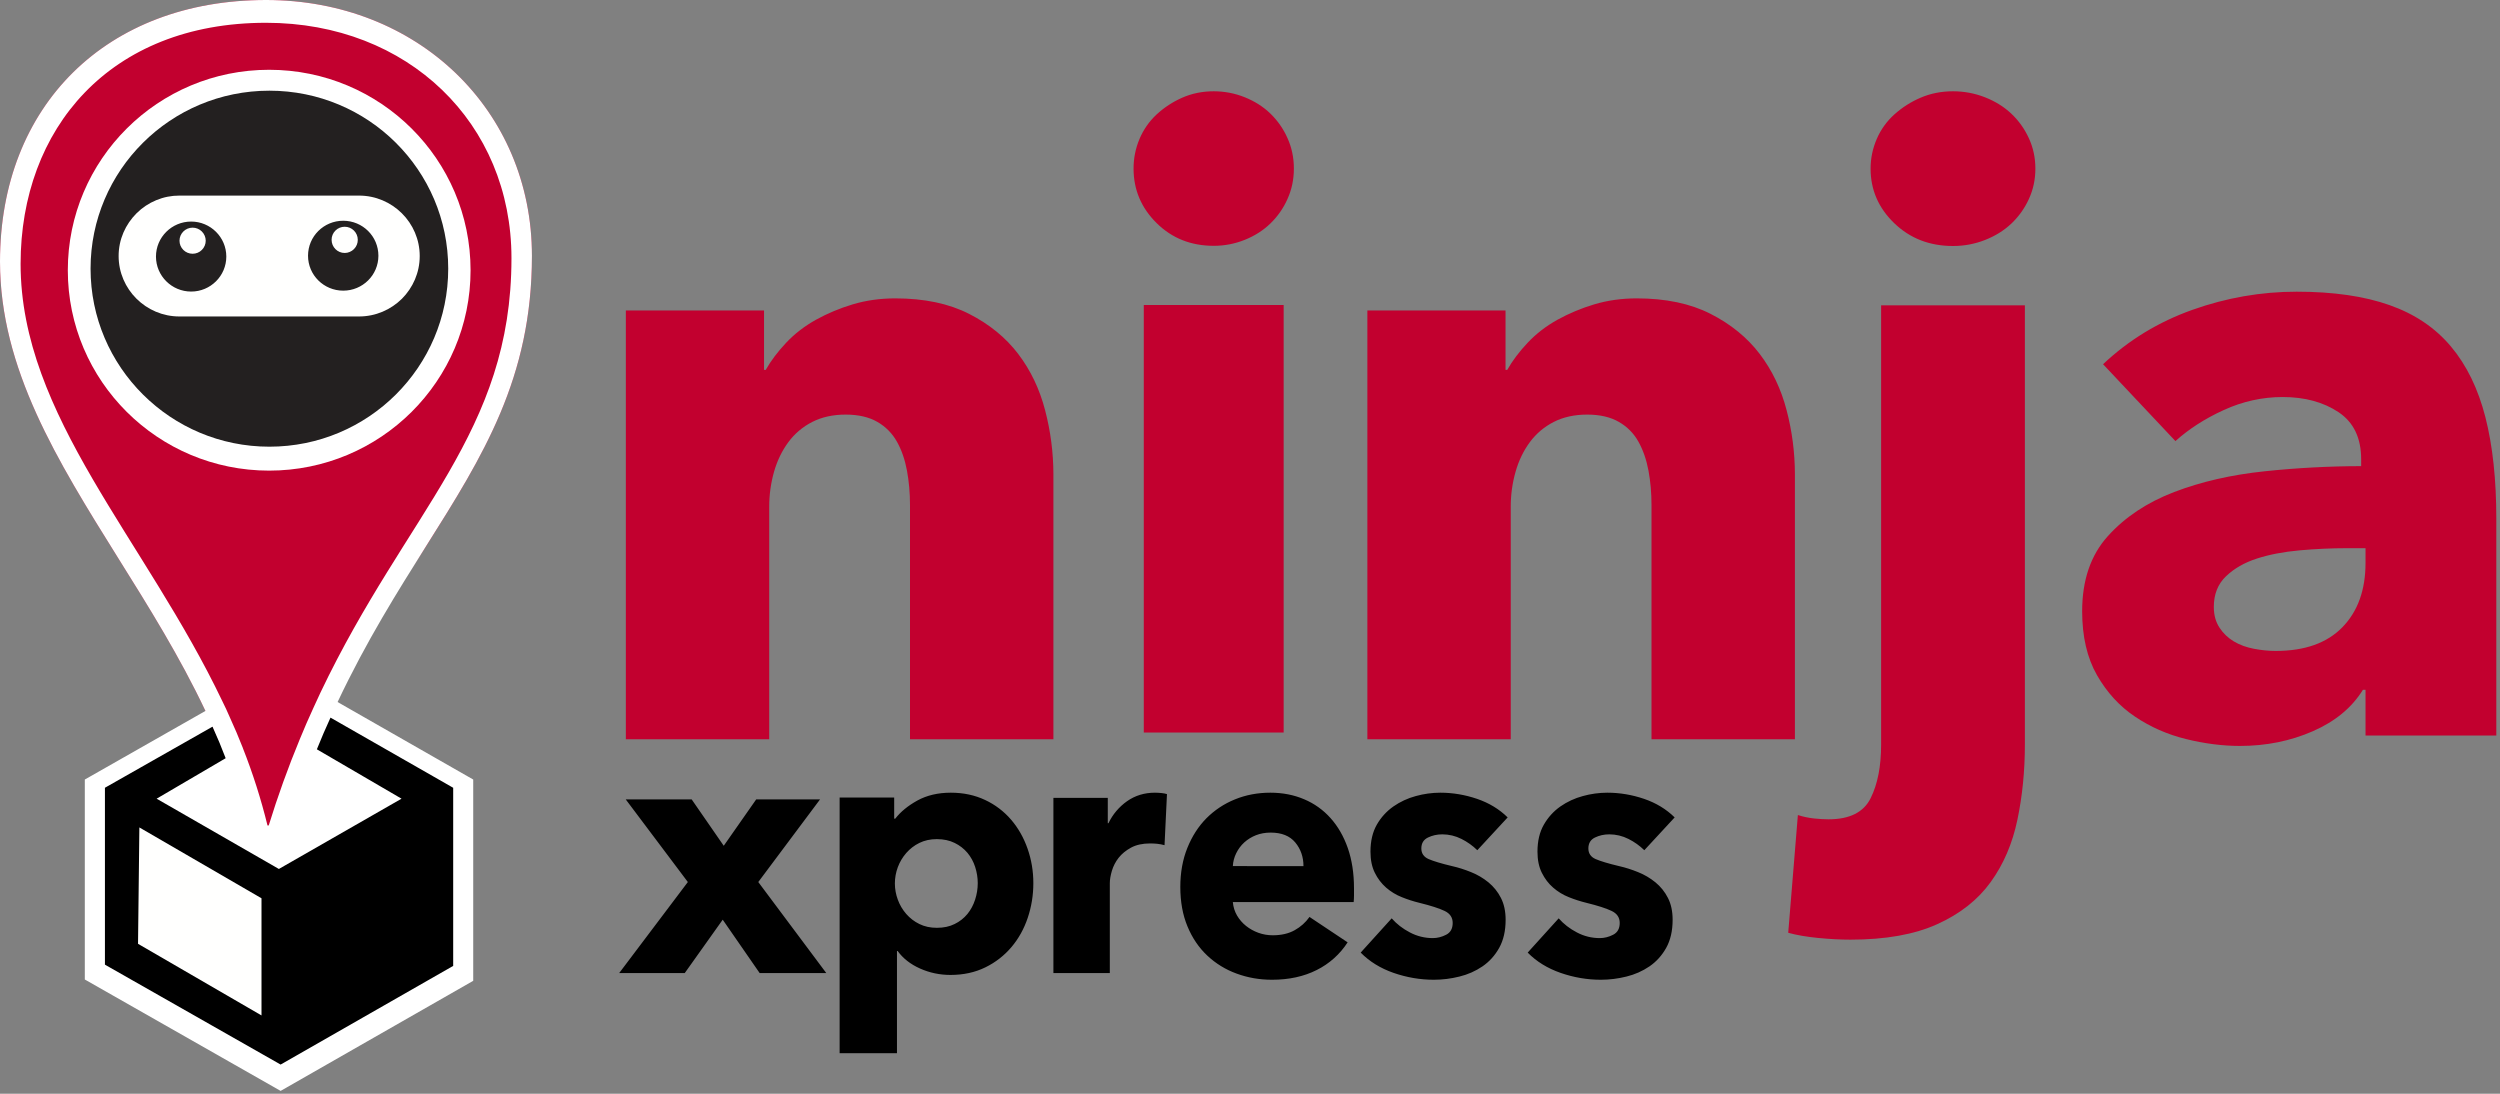 <svg width="80" height="35" viewBox="0 0 80 35" fill="none" xmlns="http://www.w3.org/2000/svg">
<rect x="0" y="0" width="80" height="35" fill="#808080" stroke="none"/>
<g clip-path="url(#clip0_1801_11038)">
<path fill-rule="evenodd" clip-rule="evenodd" d="M29.12 23.656V16.161C29.12 15.775 29.087 15.408 29.023 15.059C28.958 14.71 28.852 14.402 28.703 14.136C28.556 13.871 28.34 13.652 28.078 13.502C27.809 13.346 27.47 13.267 27.062 13.267C26.654 13.267 26.298 13.346 25.992 13.502C25.69 13.655 25.428 13.877 25.227 14.149C25.023 14.425 24.87 14.742 24.768 15.1C24.666 15.463 24.614 15.839 24.615 16.216V23.656H20.027V9.934H24.449V11.835H24.504C24.671 11.541 24.889 11.252 25.158 10.967C25.426 10.682 25.742 10.439 26.103 10.236C26.478 10.029 26.874 9.863 27.285 9.74C27.711 9.612 28.165 9.548 28.647 9.548C29.575 9.548 30.362 9.713 31.011 10.044C31.66 10.374 32.183 10.802 32.582 11.325C32.98 11.849 33.268 12.45 33.444 13.13C33.618 13.796 33.707 14.481 33.709 15.169V23.656H29.12ZM36.601 23.442H41.077V9.761H36.601V23.442ZM41.404 5.393C41.404 5.742 41.336 6.066 41.199 6.369C41.069 6.662 40.884 6.928 40.653 7.151C40.426 7.371 40.153 7.546 39.835 7.674C39.516 7.802 39.184 7.866 38.839 7.866C38.111 7.866 37.502 7.623 37.011 7.138C36.52 6.653 36.274 6.071 36.274 5.393C36.274 5.064 36.337 4.748 36.465 4.445C36.589 4.149 36.775 3.882 37.011 3.663C37.252 3.44 37.529 3.259 37.829 3.127C38.139 2.99 38.475 2.921 38.839 2.921C39.184 2.921 39.517 2.985 39.835 3.113C40.153 3.242 40.426 3.415 40.653 3.635C40.884 3.859 41.069 4.125 41.199 4.418C41.336 4.72 41.404 5.046 41.404 5.393ZM52.848 23.656V16.161C52.848 15.775 52.816 15.408 52.751 15.059C52.686 14.71 52.579 14.402 52.431 14.136C52.285 13.871 52.068 13.652 51.805 13.502C51.536 13.346 51.198 13.267 50.79 13.267C50.383 13.267 50.026 13.346 49.72 13.502C49.414 13.658 49.159 13.874 48.955 14.149C48.751 14.425 48.598 14.742 48.497 15.1C48.394 15.463 48.343 15.839 48.344 16.216V23.656H43.756V9.934H48.177V11.835H48.232C48.399 11.541 48.617 11.252 48.886 10.967C49.154 10.682 49.469 10.439 49.831 10.236C50.206 10.029 50.603 9.863 51.013 9.74C51.439 9.612 51.893 9.548 52.376 9.548C53.302 9.548 54.09 9.713 54.739 10.044C55.388 10.374 55.911 10.802 56.31 11.325C56.709 11.849 56.996 12.45 57.172 13.13C57.347 13.796 57.435 14.481 57.437 15.169V23.656H52.848ZM65.132 5.396C65.132 5.745 65.062 6.07 64.922 6.373C64.787 6.668 64.597 6.934 64.361 7.157C64.127 7.377 63.847 7.552 63.519 7.68C63.192 7.808 62.851 7.872 62.496 7.872C61.748 7.872 61.122 7.629 60.617 7.143C60.112 6.657 59.859 6.075 59.859 5.397C59.859 5.066 59.925 4.75 60.056 4.447C60.184 4.149 60.375 3.881 60.617 3.664C60.866 3.44 61.15 3.258 61.458 3.127C61.776 2.99 62.121 2.921 62.496 2.921C62.851 2.921 63.193 2.985 63.519 3.113C63.847 3.242 64.127 3.416 64.361 3.636C64.597 3.859 64.787 4.125 64.922 4.42C65.062 4.722 65.132 5.048 65.132 5.396ZM64.796 23.826C64.796 24.669 64.716 25.471 64.557 26.232C64.398 26.993 64.113 27.657 63.702 28.226C63.291 28.795 62.721 29.244 61.991 29.574C61.262 29.904 60.336 30.069 59.215 30.069C58.897 30.069 58.551 30.051 58.176 30.014C57.803 29.977 57.485 29.922 57.223 29.849L57.532 26.081C57.7 26.136 57.873 26.172 58.05 26.191C58.204 26.208 58.359 26.217 58.514 26.218C59.187 26.218 59.635 25.993 59.859 25.545C60.084 25.095 60.196 24.522 60.196 23.826V9.77H64.796V23.826ZM75.697 17.542H75.111C74.609 17.542 74.102 17.565 73.59 17.611C73.079 17.657 72.623 17.744 72.223 17.873C71.823 18.002 71.492 18.191 71.233 18.44C70.972 18.688 70.842 19.016 70.842 19.421C70.842 19.679 70.902 19.9 71.023 20.084C71.14 20.265 71.298 20.416 71.484 20.526C71.67 20.637 71.884 20.715 72.125 20.761C72.367 20.807 72.6 20.83 72.823 20.83C73.753 20.83 74.465 20.577 74.958 20.07C75.45 19.564 75.697 18.878 75.697 18.011V17.542ZM67.298 11.655C68.117 10.882 69.07 10.301 70.159 9.914C71.246 9.527 72.358 9.334 73.493 9.334C74.665 9.334 75.655 9.477 76.464 9.763C77.274 10.048 77.929 10.49 78.431 11.089C78.934 11.688 79.301 12.443 79.534 13.355C79.766 14.267 79.882 15.35 79.882 16.602V23.538H75.697V22.074H75.613C75.26 22.645 74.725 23.087 74.009 23.4C73.292 23.713 72.516 23.87 71.679 23.87C71.121 23.87 70.545 23.796 69.949 23.649C69.353 23.502 68.809 23.262 68.317 22.93C67.824 22.599 67.419 22.157 67.103 21.604C66.787 21.051 66.629 20.37 66.629 19.559C66.629 18.564 66.903 17.763 67.452 17.155C68 16.547 68.707 16.077 69.573 15.745C70.438 15.414 71.4 15.193 72.46 15.082C73.489 14.973 74.523 14.918 75.557 14.916V14.695C75.557 14.014 75.316 13.511 74.832 13.189C74.348 12.867 73.753 12.705 73.046 12.705C72.395 12.705 71.767 12.844 71.163 13.12C70.558 13.396 70.042 13.728 69.614 14.115L67.298 11.655Z" fill="#C2002F"/>
<path fill-rule="evenodd" clip-rule="evenodd" d="M24.309 31.138L23.127 29.43L21.912 31.138H19.814L22.011 28.225L20.023 25.58H22.133L23.16 27.065L24.199 25.58H26.242L24.265 28.225L26.441 31.138H24.309ZM31.288 28.26C31.288 28.083 31.259 27.91 31.204 27.739C31.151 27.575 31.068 27.422 30.958 27.29C30.845 27.157 30.706 27.05 30.549 26.974C30.386 26.893 30.195 26.852 29.979 26.852C29.77 26.852 29.583 26.893 29.419 26.974C29.259 27.052 29.117 27.162 29 27.296C28.883 27.43 28.792 27.584 28.73 27.75C28.668 27.917 28.636 28.093 28.636 28.271C28.636 28.448 28.668 28.622 28.731 28.792C28.792 28.959 28.883 29.113 29 29.247C29.117 29.381 29.259 29.49 29.419 29.568C29.583 29.649 29.769 29.69 29.979 29.69C30.195 29.69 30.386 29.65 30.549 29.568C30.707 29.492 30.846 29.382 30.958 29.247C31.066 29.114 31.148 28.96 31.204 28.787C31.259 28.617 31.288 28.439 31.288 28.26ZM33.067 28.26C33.067 28.645 33.007 29.014 32.888 29.369C32.769 29.723 32.595 30.036 32.368 30.305C32.138 30.577 31.854 30.798 31.534 30.954C31.205 31.116 30.832 31.198 30.415 31.198C30.072 31.198 29.747 31.129 29.442 30.993C29.135 30.856 28.897 30.669 28.725 30.433H28.703V33.703H26.868V25.522H28.614V26.198H28.647C28.819 25.976 29.055 25.783 29.357 25.616C29.66 25.45 30.016 25.366 30.426 25.366C30.829 25.366 31.195 25.444 31.523 25.599C31.843 25.748 32.127 25.964 32.356 26.231C32.584 26.497 32.759 26.806 32.882 27.157C33.005 27.508 33.067 27.876 33.067 28.26ZM37.265 27.046C37.188 27.025 37.109 27.009 37.029 27.001C36.954 26.994 36.878 26.99 36.803 26.99C36.561 26.99 36.357 27.035 36.192 27.125C36.027 27.215 35.894 27.324 35.795 27.451C35.698 27.575 35.625 27.716 35.58 27.867C35.536 28.017 35.514 28.148 35.514 28.26V31.138H33.709V25.531H35.449V26.343H35.471C35.605 26.061 35.81 25.819 36.065 25.639C36.322 25.458 36.62 25.366 36.957 25.366C37.031 25.366 37.102 25.371 37.172 25.378C37.242 25.385 37.298 25.396 37.343 25.412L37.265 27.046ZM41.711 27.716C41.711 27.422 41.623 27.17 41.449 26.959C41.273 26.748 41.011 26.643 40.661 26.643C40.49 26.643 40.333 26.671 40.19 26.727C40.052 26.781 39.925 26.859 39.815 26.959C39.708 27.057 39.623 27.172 39.559 27.303C39.495 27.432 39.458 27.572 39.451 27.715L41.711 27.716ZM43.328 28.427V28.653C43.328 28.728 43.324 28.8 43.317 28.867H39.451C39.465 29.025 39.51 29.168 39.585 29.297C39.66 29.424 39.756 29.536 39.874 29.63C39.992 29.724 40.124 29.797 40.27 29.85C40.417 29.902 40.568 29.929 40.725 29.929C41.004 29.929 41.239 29.874 41.432 29.765C41.619 29.661 41.781 29.517 41.904 29.342L43.124 30.155C42.88 30.534 42.538 30.84 42.134 31.041C41.724 31.248 41.246 31.352 40.704 31.352C40.304 31.352 39.926 31.286 39.569 31.154C39.221 31.028 38.902 30.832 38.632 30.578C38.364 30.326 38.153 30.016 38 29.647C37.846 29.278 37.77 28.856 37.77 28.382C37.77 27.923 37.845 27.507 37.995 27.134C38.145 26.761 38.348 26.445 38.605 26.185C38.865 25.924 39.174 25.719 39.516 25.581C39.865 25.438 40.243 25.366 40.651 25.366C41.043 25.366 41.404 25.436 41.732 25.576C42.056 25.712 42.345 25.918 42.578 26.18C42.814 26.443 42.998 26.763 43.13 27.139C43.261 27.516 43.328 27.945 43.328 28.427ZM47.274 27.207C47.125 27.061 46.954 26.939 46.767 26.846C46.577 26.749 46.366 26.699 46.152 26.699C45.987 26.699 45.834 26.733 45.694 26.801C45.553 26.869 45.483 26.985 45.483 27.151C45.483 27.309 45.561 27.422 45.715 27.49C45.87 27.557 46.12 27.633 46.465 27.715C46.666 27.76 46.87 27.825 47.074 27.908C47.275 27.988 47.462 28.098 47.63 28.235C47.796 28.371 47.932 28.541 48.029 28.732C48.129 28.927 48.18 29.161 48.18 29.432C48.18 29.786 48.111 30.085 47.975 30.33C47.839 30.575 47.66 30.772 47.441 30.923C47.217 31.076 46.966 31.186 46.702 31.25C46.434 31.317 46.159 31.352 45.883 31.352C45.444 31.352 45.014 31.278 44.593 31.132C44.173 30.985 43.822 30.768 43.542 30.483L44.534 29.387C44.692 29.567 44.886 29.718 45.117 29.838C45.343 29.958 45.595 30.02 45.85 30.019C45.994 30.019 46.136 29.984 46.276 29.912C46.417 29.84 46.486 29.714 46.486 29.534C46.486 29.36 46.4 29.232 46.228 29.15C46.055 29.067 45.785 28.98 45.419 28.89C45.227 28.843 45.04 28.783 44.858 28.709C44.674 28.637 44.505 28.533 44.356 28.404C44.206 28.272 44.083 28.111 43.995 27.93C43.901 27.742 43.855 27.516 43.855 27.253C43.855 26.914 43.923 26.625 44.059 26.388C44.19 26.158 44.371 25.959 44.588 25.807C44.806 25.655 45.049 25.543 45.305 25.474C45.56 25.403 45.823 25.367 46.087 25.366C46.49 25.366 46.884 25.433 47.268 25.564C47.653 25.696 47.978 25.894 48.245 26.157L47.274 27.207ZM52.618 27.207C52.469 27.061 52.298 26.939 52.111 26.846C51.92 26.749 51.71 26.699 51.496 26.699C51.331 26.699 51.178 26.733 51.038 26.801C50.898 26.869 50.828 26.985 50.828 27.151C50.828 27.309 50.905 27.422 51.059 27.49C51.214 27.557 51.464 27.633 51.809 27.715C52.01 27.76 52.214 27.825 52.418 27.908C52.619 27.988 52.806 28.098 52.974 28.235C53.14 28.371 53.276 28.54 53.373 28.732C53.474 28.927 53.524 29.161 53.524 29.432C53.524 29.786 53.455 30.085 53.319 30.33C53.182 30.575 53.004 30.772 52.785 30.923C52.56 31.076 52.31 31.186 52.046 31.25C51.778 31.317 51.503 31.352 51.227 31.352C50.788 31.352 50.358 31.278 49.938 31.132C49.517 30.985 49.166 30.768 48.886 30.483L49.878 29.387C50.036 29.567 50.23 29.718 50.461 29.838C50.687 29.958 50.938 30.02 51.194 30.019C51.338 30.019 51.48 29.984 51.62 29.912C51.761 29.84 51.831 29.714 51.831 29.534C51.831 29.36 51.744 29.232 51.572 29.15C51.399 29.067 51.129 28.98 50.763 28.89C50.572 28.843 50.384 28.783 50.202 28.709C50.019 28.637 49.849 28.533 49.701 28.404C49.553 28.277 49.433 28.118 49.339 27.93C49.245 27.742 49.199 27.516 49.199 27.253C49.199 26.914 49.267 26.625 49.404 26.388C49.535 26.158 49.715 25.959 49.932 25.807C50.15 25.655 50.393 25.543 50.65 25.474C50.904 25.403 51.167 25.367 51.431 25.366C51.834 25.366 52.228 25.433 52.612 25.564C52.997 25.696 53.322 25.894 53.589 26.157L52.618 27.207Z" fill="black"/>
<path fill-rule="evenodd" clip-rule="evenodd" d="M7.242 22.719L3.356 24.964V31.209L8.987 34.523L14.746 31.209V24.965L10.255 22.719L7.242 22.719Z" fill="black"/>
<path fill-rule="evenodd" clip-rule="evenodd" d="M4.417 30.202L8.368 32.494V28.745L4.46 26.478L4.417 30.202Z" fill="#FFFFFE"/>
<path fill-rule="evenodd" clip-rule="evenodd" d="M8.513 0C3.42 0 0 3.366 0 8.372C0 11.797 1.836 14.741 3.779 17.855C4.76 19.423 5.757 21.021 6.574 22.75L8.513 26.951L10.487 22.454C11.412 20.494 12.725 18.924 13.641 17.468C15.456 14.588 17.022 12.1 17.022 8.189C17.022 3.519 13.363 0 8.513 0Z" fill="#C2002F"/>
<path fill-rule="evenodd" clip-rule="evenodd" d="M10.259 22.154C10.183 22.316 10.106 22.482 10.029 22.652C9.879 22.976 9.733 23.313 9.592 23.658C9.218 24.561 8.887 25.481 8.599 26.415H8.56C8.354 25.574 8.091 24.748 7.773 23.943V23.939C7.641 23.603 7.5 23.27 7.349 22.942C7.276 22.772 7.199 22.606 7.118 22.444C4.644 17.259 0.659 13.305 0.659 8.444C0.659 4.128 3.501 0.729 8.513 0.729C13.063 0.729 16.367 3.945 16.367 8.261C16.367 13.859 13.029 16.343 10.259 22.154ZM14.502 25.209V30.909L8.98 34.066L3.428 30.909L3.356 30.867V25.209L6.801 23.253C6.951 23.585 7.092 23.922 7.221 24.263L5.012 25.558L8.924 27.807L12.849 25.558L10.14 23.978C10.277 23.636 10.422 23.298 10.576 22.964L14.502 25.209ZM17.022 8.189C17.022 3.519 13.363 0 8.513 0C3.42 0 0 3.366 0 8.372C0 11.797 1.836 14.741 3.779 17.855C4.76 19.423 5.757 21.021 6.574 22.75L2.714 24.945V31.344L8.98 34.909L15.143 31.386V24.945L10.803 22.465C11.728 20.506 12.725 18.924 13.641 17.468C15.456 14.588 17.022 12.1 17.022 8.189Z" fill="white"/>
<path fill-rule="evenodd" clip-rule="evenodd" d="M8.612 2.233C5.055 2.233 2.17 5.104 2.17 8.649C2.17 12.189 5.055 15.06 8.612 15.06C12.173 15.06 15.058 12.189 15.058 8.649C15.058 5.104 12.173 2.233 8.612 2.233Z" fill="white"/>
<path fill-rule="evenodd" clip-rule="evenodd" d="M8.62 14.294C5.461 14.294 2.898 11.741 2.898 8.597C2.898 5.449 5.461 2.902 8.62 2.902C11.783 2.902 14.343 5.449 14.343 8.597C14.343 11.742 11.783 14.294 8.62 14.294Z" fill="#232020"/>
<path fill-rule="evenodd" clip-rule="evenodd" d="M10.983 9.301C10.362 9.301 9.857 8.802 9.857 8.184C9.857 7.562 10.362 7.064 10.983 7.064C11.604 7.064 12.109 7.562 12.109 8.184C12.109 8.802 11.604 9.301 10.983 9.301ZM6.117 9.33C5.496 9.33 4.991 8.828 4.991 8.21C4.991 7.592 5.496 7.09 6.117 7.09C6.737 7.09 7.242 7.592 7.242 8.21C7.242 8.828 6.737 9.33 6.117 9.33ZM11.488 6.259H5.74C5.485 6.258 5.234 6.308 4.999 6.406C4.764 6.503 4.55 6.645 4.37 6.825C4.015 7.179 3.796 7.66 3.796 8.193C3.796 9.258 4.674 10.127 5.74 10.127H11.488C12.023 10.127 12.507 9.91 12.862 9.56C13.213 9.207 13.431 8.725 13.431 8.193C13.431 7.128 12.558 6.259 11.488 6.259Z" fill="#FFFFFE"/>
<path fill-rule="evenodd" clip-rule="evenodd" d="M6.163 7.285C5.932 7.285 5.744 7.473 5.744 7.703C5.744 7.933 5.932 8.12 6.163 8.12C6.274 8.12 6.381 8.077 6.459 7.998C6.538 7.92 6.583 7.814 6.583 7.703C6.583 7.592 6.538 7.486 6.459 7.407C6.381 7.329 6.274 7.285 6.163 7.285ZM11.03 7.256C10.919 7.256 10.812 7.299 10.734 7.378C10.655 7.456 10.611 7.562 10.611 7.673C10.611 7.907 10.799 8.095 11.03 8.095C11.085 8.095 11.14 8.084 11.191 8.062C11.242 8.041 11.288 8.01 11.327 7.971C11.366 7.932 11.397 7.885 11.418 7.834C11.439 7.783 11.45 7.728 11.449 7.673C11.449 7.443 11.261 7.256 11.03 7.256Z" fill="#FFFFFE"/>
</g>
<defs>
<clipPath id="clip0_1801_11038">
<rect width="79.882" height="34.909" fill="white"/>
</clipPath>
</defs>
</svg>

